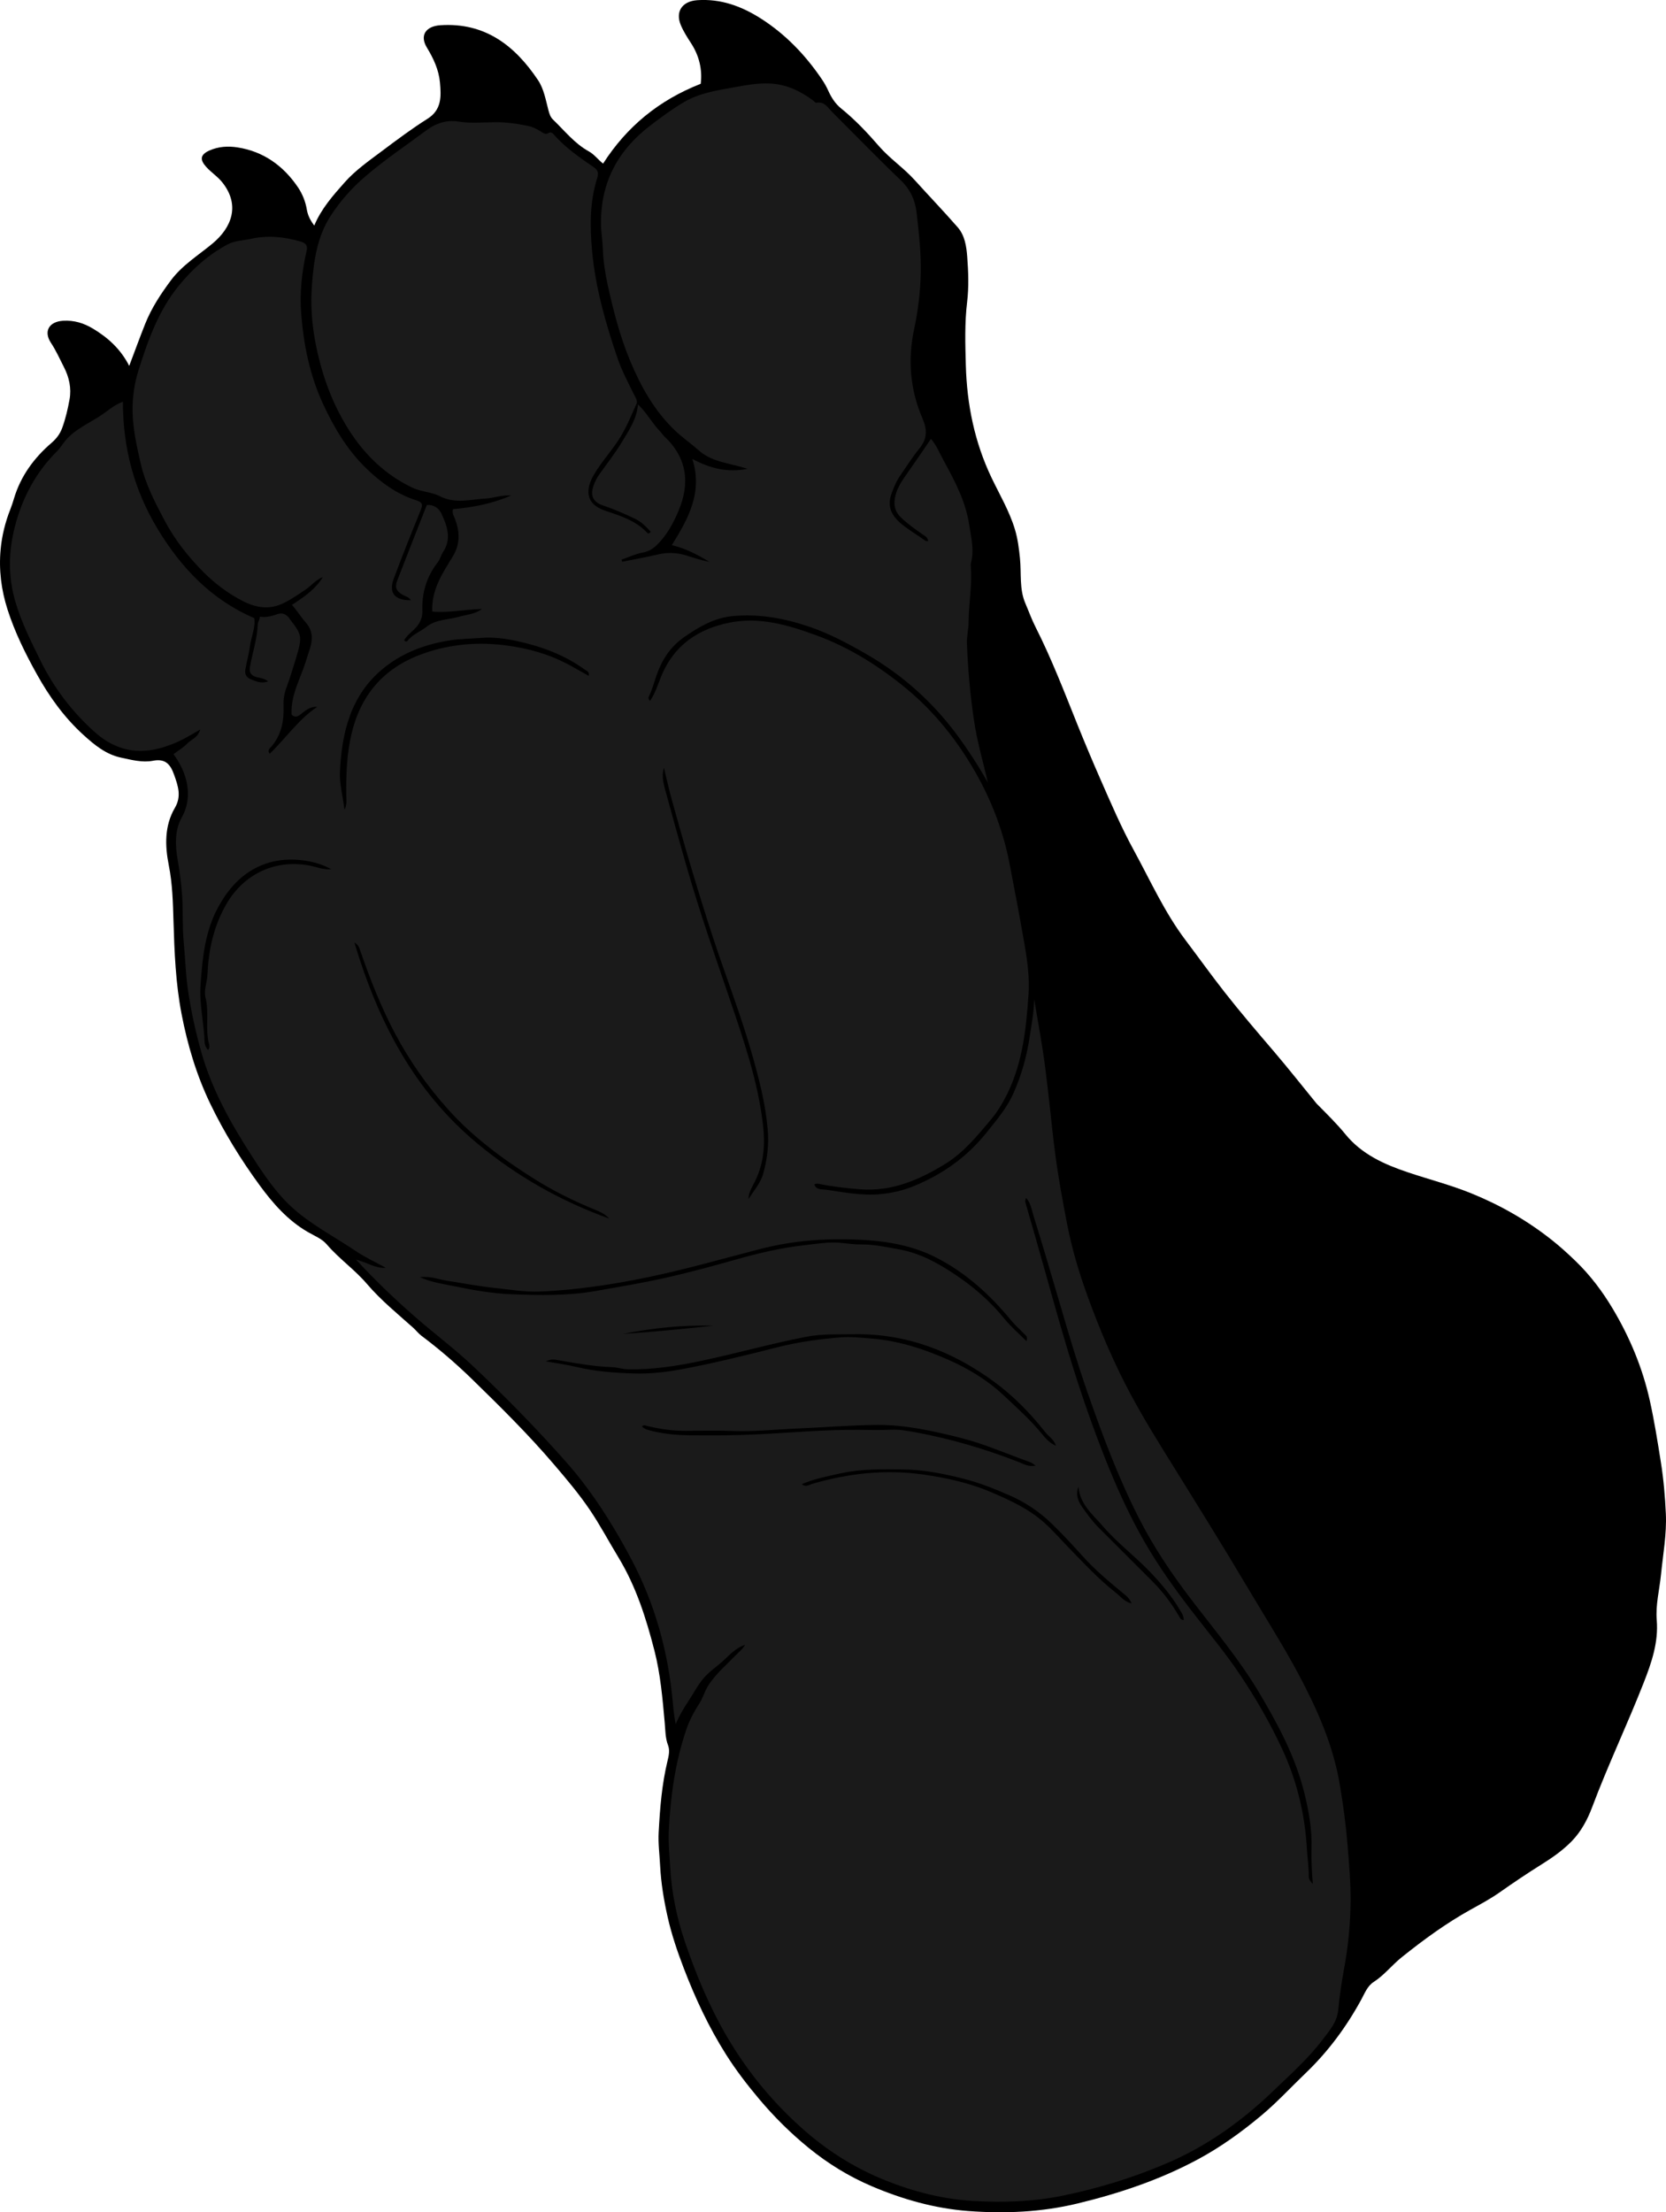 <?xml version="1.0" encoding="utf-8"?>
<!-- Generator: Adobe Illustrator 24.1.2, SVG Export Plug-In . SVG Version: 6.00 Build 0)  -->
<svg version="1.1" id="Layer_1" xmlns="http://www.w3.org/2000/svg" xmlns:xlink="http://www.w3.org/1999/xlink" x="0px" y="0px"
	 width="862.91" height="1145.42" viewBox="0 0 862.91 1145.42" style="enable-background:new 0 0 862.91 1145.42;" xml:space="preserve">
<style type="text/css">
	.st0{fill:#1A1A1A;}
</style>
<g>
	<path d="M66.93,189.44c2.93-7.75,5.48-14.75,8.23-21.67c3.28-8.25,8.1-15.58,13.41-22.69c5.94-7.93,14.25-12.93,21.65-19.12
		c9.66-8.08,14.31-19.59,5.04-31.39c-2.49-3.17-5.81-5.21-8.44-8.14c-2.89-3.22-3.73-6.1,1.59-8.48c4.81-2.15,9.74-2.38,14.53-1.65
		c13.56,2.08,23.92,9.58,31.47,20.79c2.22,3.3,3.83,7.34,4.48,11.25c0.55,3.31,1.9,5.82,3.89,8.44c3.59-8.68,9.72-15.59,15.78-22.41
		c5.57-6.27,12.55-11.11,19.25-16.14c7.7-5.77,15.41-11.58,23.56-16.69c7.52-4.72,7.13-11.68,6.51-18.75
		c-0.58-6.57-3.31-12.46-6.75-18.12c-3.88-6.36-0.6-11.11,6.99-11.61c23.11-1.51,38.59,10.56,50.56,28.45
		c3.02,4.51,3.99,10.28,5.4,15.63c0.48,1.8,1.01,3.48,2.34,4.76c5.95,5.72,11.12,12.35,18.49,16.43c2.98,1.65,4.91,4.39,7.46,6.37
		c12.29-19.18,28.96-32.84,50.57-41.32c0.88-7.21-0.69-14.34-4.97-20.95c-1.95-3.01-3.92-6.07-5.31-9.35
		c-3.02-7.11,0.73-12.44,8.49-12.98c12.17-0.84,22.9,3.1,32.92,9.48c12.82,8.18,23.11,18.92,31.62,31.48
		c1.3,1.92,2.42,3.92,3.35,5.98c1.6,3.52,3.6,6.67,6.61,9.1c7.23,5.83,13.55,12.54,19.63,19.55c5.54,6.39,12.7,11.16,18.39,17.45
		c7.43,8.22,15.1,16.21,22.38,24.55c3.67,4.2,4.51,9.85,4.91,15.12c0.6,7.79,0.9,15.74-0.03,23.46
		c-1.32,10.97-0.98,21.91-0.68,32.82c0.56,20.25,4.48,39.78,13.34,58.31c4.21,8.8,9.25,17.27,12.1,26.73
		c1.48,4.91,2.07,9.85,2.6,14.93c0.8,7.78-0.42,15.85,2.8,23.34c1.74,4.04,3.22,8.21,5.2,12.12c8.34,16.46,14.94,33.66,21.81,50.75
		c3.83,9.51,7.81,18.97,11.94,28.36c5.39,12.26,10.66,24.6,17.09,36.36c8.61,15.75,15.96,32.23,26.85,46.68
		c6.79,9,13.36,18.17,20.31,27.03c8.21,10.47,16.87,20.57,25.52,30.68c7.56,8.85,14.76,18,22.13,27.02
		c0.11,0.13,0.23,0.24,0.35,0.36c5.01,5.06,10.1,10.03,14.62,15.57c8.44,10.34,20.12,15.55,32.37,19.66
		c10.94,3.67,22.12,6.53,32.87,10.9c14.95,6.08,28.71,13.93,41.38,23.93c4.41,3.48,8.59,7.27,12.55,11.1
		c7.52,7.26,13.87,15.65,19.28,24.74c8.84,14.84,15.39,30.59,19.14,47.41c2.34,10.5,4.02,21.15,5.72,31.8
		c1.43,8.95,2.2,17.97,2.61,26.93c0.48,10.47-1.47,20.94-2.51,31.41c-0.78,7.84-2.86,15.64-2.21,23.57
		c0.95,11.53-2.68,22.05-6.75,32.43c-8.49,21.68-18.55,42.71-26.73,64.53c-2.41,6.42-5.75,12.63-10.57,17.56
		c-4.55,4.65-9.93,8.46-15.52,11.94c-7.48,4.66-14.78,9.6-22,14.67c-4.66,3.27-9.73,5.98-14.72,8.74
		c-12.77,7.08-24.47,15.63-35.85,24.75c-5.03,4.04-8.97,9.22-14.45,12.74c-3.29,2.11-4.67,5.89-6.46,9.16
		c-7.69,14.09-17.09,26.82-28.7,37.96c-7.78,7.46-15.09,15.43-23.41,22.33c-10.08,8.37-20.62,16-32.22,22.26
		c-19.8,10.69-40.89,17.75-62.61,23c-18.61,4.5-37.69,5.34-56.62,3.9c-17.25-1.31-33.92-5.99-49.98-12.84
		c-11.85-5.05-22.65-11.71-32.54-19.74c-9.37-7.61-17.95-16.11-25.78-25.4c-6.24-7.41-12.09-15.03-17.26-23.22
		c-8.84-14.01-15.81-28.93-21.73-44.35c-3.38-8.81-6.42-17.76-8.48-26.99c-1.93-8.64-3.36-17.31-3.82-26.22
		c-0.3-5.76-1.07-11.54-0.76-17.31c0.67-12.44,1.65-24.86,4.6-37.03c0.64-2.63,1.26-5.45,0.26-8.05c-1.45-3.77-1.38-7.8-1.72-11.6
		c-1.13-12.58-2.2-25.18-5.33-37.4c-4.3-16.74-9.5-33.16-18.59-48.16c-4.99-8.22-9.48-16.73-14.89-24.73
		c-5.63-8.31-12.07-15.91-18.57-23.52c-13.17-15.43-27.57-29.65-42.06-43.78c-8.35-8.14-17.19-15.8-26.56-22.81
		c-1.59-1.19-2.81-2.84-4.3-4.17c-8.22-7.35-16.76-14.27-24-22.75c-6.29-7.37-14.44-13-20.82-20.47c-2.43-2.84-6.41-4.41-9.79-6.37
		c-10.34-5.99-18.03-14.77-24.93-24.2c-9.74-13.32-18.4-27.35-25.57-42.24c-7.1-14.76-11.74-30.29-14.84-46.38
		c-3.07-15.95-3.71-32-4.19-48.18c-0.28-9.6-0.53-19.31-2.45-28.95c-1.98-9.95-2.27-20.35,3.19-29.65c3.53-6,1.6-11.46-0.44-17.16
		c-1.87-5.21-4.36-8.47-10.93-7.19c-5.46,1.06-11.07-0.45-16.56-1.62c-7.88-1.69-13.83-6.65-19.47-11.78
		c-9.92-9.01-17.65-19.77-24.17-31.51C13.09,338.3,7.7,327.4,3.93,315.67c-3.28-10.2-4.59-20.61-3.61-31.15
		c0.65-7.09,2.38-14.13,5.03-20.83c0.72-1.83,1.32-3.67,1.88-5.55c3.49-11.68,10.38-21.06,19.54-28.92c2.46-2.12,4.34-4.6,5.49-7.78
		c1.73-4.78,2.86-9.7,3.76-14.64c1.05-5.79-0.21-11.48-2.9-16.71c-2.17-4.21-4.06-8.55-6.71-12.55c-4.01-6.05-0.96-11.05,6.33-11.48
		c5.69-0.33,10.71,1.26,15.43,4.09C55.86,174.79,62.43,180.61,66.93,189.44z"/>
</g>
<g>
	<path class="st0" d="M330.43,209.39c4.45,4.11,7.23,9.6,11.44,13.92c0.8,0.82,1.39,1.86,2.23,2.65
		c11.9,11.12,13.37,24.38,7.28,38.69c-2.66,6.25-5.95,12.36-10.93,17.3c-2.18,2.16-4.48,3.58-7.65,4.17
		c-3.71,0.69-7.23,2.36-10.84,3.61c0.1,0.37,0.2,0.74,0.3,1.11c6.14-1.23,12.31-2.28,18.39-3.74c4.99-1.2,9.82-1.05,14.65,0.45
		c4.02,1.25,8,2.59,12.21,3.35c-6.06-3.54-12.13-6.93-19.55-8.65c8.62-13.76,16.13-27.46,10.62-44.65
		c8.9,4.78,18.02,7.26,28.63,5.14c-6.02-1.95-11.67-2.76-17.01-4.73c-3.17-1.17-5.9-2.72-8.44-4.97c-4.08-3.6-8.56-6.68-12.52-10.5
		c-10.44-10.1-17.28-22.42-22.8-35.59c-5.35-12.78-8.77-26.18-11.73-39.65c-1.33-6.04-2.24-12.3-2.47-18.6
		c-0.15-4.27-0.92-8.51-0.96-12.84c-0.19-21.44,8.76-38.08,25.68-50.97c5.65-4.31,11.32-8.51,17.44-12.09
		c7.69-4.5,16.31-5.9,24.9-7.43c6.57-1.17,13.03-2.51,19.84-2.11c8.32,0.48,15.23,3.82,21.73,8.55c0.67,0.48,1.42,1.49,1.97,1.39
		c4.24-0.8,5.94,2.55,8.25,4.86c11.76,11.72,23.32,23.66,35.32,35.13c4.98,4.76,7.59,10.31,8.34,16.84
		c1.2,10.51,2.4,21.02,2.15,31.66c-0.23,9.78-1.43,19.42-3.46,28.93c-3.38,15.85-1.98,31.27,4.35,46
		c2.57,5.99,2.48,10.58-1.59,15.58c-3.52,4.33-6.51,9.11-9.72,13.7c-2.09,2.98-3.49,6.25-4.73,9.7c-1.96,5.46-1.18,10.52,5.44,15.9
		c3.86,3.14,8.16,5.59,12.16,8.51c0.23,0.17,0.63,0.11,1.37,0.21c-0.12-1.93-1.43-2.56-2.72-3.45c-3.93-2.72-7.84-5.47-11.32-8.82
		c-3.59-3.45-3.98-7.35-2.77-11.82c1.15-4.25,3.63-7.72,6.11-11.23c4.06-5.75,7.99-11.59,12.17-17.68c3.03,3.55,4.56,7.6,6.58,11.26
		c5.79,10.54,11.45,21.27,13.25,33.36c0.96,6.43,2.68,12.91,0.91,19.52c-0.21,0.78-0.15,1.66-0.09,2.49
		c0.69,9.48-1.12,18.87-1.15,28.33c-0.01,3.57-1.01,7.17-0.87,10.84c0.51,13.52,1.7,26.94,3.72,40.36
		c1.59,10.56,4.53,20.71,7.16,31.85c-5.1-8.98-10.23-16.93-15.91-24.6c-12.78-17.25-28.34-31.18-46.91-41.89
		c-9.44-5.45-19.02-10.58-29.36-14.14c-13.09-4.5-26.58-6.96-40.39-5.58c-9.33,0.94-17.33,5.63-25,11.02
		c-7.15,5.03-11.36,11.81-14.14,19.74c-1.25,3.57-2.12,7.27-3.86,10.66c-0.4,0.77-0.28,1.62,0.51,2.48
		c2.71-3.84,4.03-8.27,5.73-12.5c6.51-16.14,18.99-24.75,35.54-28.06c15.69-3.14,30.48,1.31,44.87,6.57
		c17.16,6.28,32.58,15.98,46.62,27.56c12.8,10.56,23.42,23.24,32.22,37.33c10.28,16.46,17.56,34.11,21.27,53.28
		c2.75,14.18,5.44,28.38,7.89,42.61c1.43,8.31,2.53,16.73,1.95,25.16c-1.3,18.94-3.33,37.74-12.78,54.84
		c-1.85,3.35-3.88,6.56-6.28,9.43c-7.23,8.62-14.35,17.48-24.08,23.47c-13.4,8.24-27.59,14.37-43.82,13.15
		c-7.04-0.53-14.08-1.32-21.02-2.71c-0.99-0.2-1.96-0.35-2.96,0.15c0.97,3.06,4.08,2.48,5.96,2.75c9.47,1.39,18.97,3.27,28.61,2.29
		c5.72-0.58,11.38-1.88,16.71-4.04c14.95-6.07,27.69-15.04,37.92-27.81c5.19-6.48,10.52-12.7,13.92-20.33
		c4.16-9.36,6.91-19.13,8.42-29.25c0.97-6.48,2.22-12.93,2.33-19.55c2.01,12.3,4.38,24.55,5.89,36.91
		c0.84,6.86,1.65,13.75,2.4,20.63c0.82,7.51,1.6,15.04,2.59,22.54c1.61,12.24,3.83,24.33,6.18,36.43
		c2.45,12.62,6.09,24.91,10.45,36.94c6.4,17.66,13.73,34.95,22.64,51.53c6.48,12.05,13.67,23.67,20.89,35.27
		c13.48,21.67,26.97,43.34,40,65.29c8.65,14.58,17.79,28.9,25.79,43.85c9.65,18.05,17.95,36.65,21.42,57.08
		c1.79,10.56,3.22,21.12,4.09,31.81c0.79,9.73,1.64,19.51,1.54,29.18c-0.12,11.63-1.26,23.32-3.42,34.87
		c-1.29,6.93-2.3,13.97-2.96,20.98c-0.62,6.5-4.6,10.8-8.09,15.42c-7.45,9.84-16.72,18.05-25.57,26.57
		c-16.04,15.43-33.94,28.3-54.51,37.18c-17.71,7.65-36.01,13.27-54.94,17.13c-15.1,3.08-30.31,3.54-45.5,2.7
		c-15.81-0.87-31.15-4.76-45.92-10.68c-15.14-6.07-28.75-14.45-41.14-25.16c-16.44-14.21-30.03-30.6-40.99-49.32
		c-9.12-15.58-16.01-32.16-21.78-49.15c-4.22-12.45-6.84-25.32-7.6-38.61c-0.36-6.28-1-12.58-0.7-18.84
		c0.86-17.8,3.29-35.4,9.06-52.34c1.58-4.65,3.91-9.16,6.62-13.27c1.85-2.81,2.65-5.97,4.34-8.82c3.72-6.26,9.2-10.77,14.11-15.86
		c1.83-1.9,3.96-3.52,5.38-5.93c-4.53,1.5-7.73,4.85-10.95,7.89c-3.38,3.2-7.35,5.71-10.4,9.23c-3.15,3.63-5.3,7.93-7.93,11.91
		c-2.53,3.82-4.88,7.72-6.68,12.11c-0.76-3.83-1.15-7.68-1.5-11.46c-2.4-26.21-9.28-51.09-21.64-74.34
		c-7.58-14.26-16.01-28.04-25.94-40.81c-4.05-5.21-8.48-10.14-12.91-15.04c-13.61-15.07-27.9-29.5-42.63-43.46
		c-9.81-9.29-20.74-17.38-30.9-26.31c-10.2-8.96-20.06-18.31-30.06-29.18c5.88,1.51,10.07,4.69,15.44,4.26
		c-5.21-2.87-10.66-5.37-15.57-8.68c-11.05-7.44-23.06-13.58-32.96-22.56c-8.46-7.68-14.81-17.26-20.98-26.84
		c-10.82-16.79-20.55-34.14-26.04-53.54c-3.04-10.76-5.41-21.64-6.99-32.72c-1.14-8.04-1.36-16.12-2.13-24.16
		c-0.78-8.15-0.27-16.26-0.84-24.35c-0.43-6.06-1.23-12.13-2.27-18.12c-1.34-7.69-1.64-15.52,2.14-22.28
		c6.34-11.35,2.23-23.9-4.32-32.66c2.42-1.83,5.1-3.42,7.19-5.59c1.99-2.06,5.32-2.8,6.68-7.23c-5.3,3.17-9.71,5.71-14.47,7.58
		c-9.03,3.55-18.04,5.01-27.45,1.61c-4.74-1.71-8.93-4.42-12.6-7.69c-11.85-10.57-21.32-23.02-28.34-37.29
		c-4.87-9.89-9.8-19.67-12.94-30.41c-3.82-13.08-3.57-25.85-0.24-38.78c3.85-14.97,10.89-28.21,21.93-39.17
		c1.66-1.64,2.8-3.66,4.29-5.44c5.25-6.24,12.81-9.12,19.25-13.6c3.17-2.21,6.14-4.88,10.5-6.5c-0.03,23.86,5.77,45.71,18,65.92
		c12.2,20.16,27.69,36.47,50.04,46.18c0.72,4.88-1.62,9.65-2.28,14.62c-0.53,4.05-1.68,8.02-2.37,12.06
		c-0.36,2.14,0.51,3.94,2.6,4.81c2.86,1.2,5.74,2.56,9.21,1.18c-1.78-1.33-3.65-1.67-5.58-2.08c-2.68-0.57-4.44-2.08-3.85-5.31
		c1.35-7.42,3.79-14.64,4.1-22.26c0.05-1.2,1.03-2.33,1.05-3.8c3.39,0.54,6.31-0.38,9.06-1.32c2.79-0.95,4.38,0.14,6.05,1.85
		c0.11,0.11,0.1,0.32,0.2,0.45c6.96,9.02,6.97,9.03,2.43,23.72c-1.21,3.93-2.42,7.87-3.87,11.71c-1.19,3.16-1.74,6.32-1.6,9.69
		c0.31,7.59-1,14.74-6.02,20.84c-0.69,0.84-1.82,1.55-1.73,2.9c0.01,0.15,0.14,0.29,0.56,1.13c8.43-8.07,14.92-17.84,24.65-24.29
		c-3.77-0.26-6.21,1.99-8.66,3.91c-1.8,1.41-3.1,1.59-4.63,0.1c-0.56-10.3,4.82-18.94,7.6-28.28c0.61-2.05,1.36-4.05,1.97-6.1
		c1.44-4.83,1.42-9.25-2.29-13.39c-2.49-2.78-4.45-6.07-7.08-9.03c6.09-4.01,12.13-8.05,15.98-14.39c-3.72,1.43-6.03,4.53-9.18,6.64
		c-3.56,2.39-7.11,4.83-10.92,6.73c-7.28,3.62-14.28,2.7-21.54-1.07c-7.6-3.94-14.33-9.02-20.22-14.93
		c-7.9-7.93-14.87-16.8-20.16-26.79c-5.02-9.47-9.94-18.99-12.35-29.56c-1.97-8.66-3.94-17.44-4.16-26.23
		c-0.19-7.27,0.83-14.82,3.07-21.91c4.91-15.58,10.42-31,20.93-43.84c7.05-8.62,15.34-16.06,25.31-21.34
		c3.69-1.95,7.96-1.94,11.94-2.83c8.66-1.95,17.23-1.09,25.79,1.4c3.16,0.92,3.64,2.5,3.06,4.98c-2.47,10.69-3.61,21.57-2.77,32.45
		c1.25,16.12,4.49,31.88,11.34,46.7c5.72,12.37,12.64,23.96,22.54,33.49c7.44,7.16,15.72,13.18,25.65,16.33
		c3.54,1.12,3.45,2.46,2.29,5.31c-4.76,11.72-9.51,23.45-13.9,35.32c-2.73,7.38,0.56,11.26,8.85,11.12
		c-0.88-1.6-2.61-1.92-3.99-2.69c-3.48-1.94-4.45-3.85-3.02-7.54c5.03-13.02,10.17-26,15.3-39.06c3.65-0.3,6.28,1.68,7.63,4.56
		c2.96,6.37,5.27,12.96,0.8,19.76c-1.08,1.65-1.53,3.74-2.72,5.27c-5.83,7.5-8.37,15.88-8.01,25.38c0.13,3.46-1.44,6.7-4.1,9.27
		c-1.9,1.83-4.04,3.47-5.36,5.83c0.57,0.58,1.28,0.89,1.75,0.27c2.58-3.39,6.66-4.74,9.87-7.29c4.84-3.87,11.13-3.58,16.76-5.19
		c4.01-1.15,8.35-1.29,11.93-4.04c-8.65,0.18-17.22,2.12-25.72,1.33c-0.53-11.36,5.38-19.87,10.63-28.54
		c3.88-6.41,3.65-12.74,1.17-19.37c-0.57-1.52-1.72-2.88-1.06-5.1c10.2-0.89,20.38-2.84,30.05-7.05c-4.51-0.43-8.75,1.3-13.17,1.55
		c-7.9,0.45-15.76,2.85-23.6-1.16c-4.49-2.29-9.87-2.31-14.53-4.55c-13.97-6.73-24.59-17.02-32.82-30.03
		c-8.92-14.09-14.26-29.44-17.33-45.8c-1.8-9.56-2.37-19.13-1.68-28.68c0.9-12.48,2.57-25.01,9.56-35.91
		c5.02-7.81,11.12-14.69,18.25-20.77c10.17-8.69,21.26-16.15,31.97-24.09c4.34-3.22,10-5.17,16.09-4.18
		c6.26,1.02,12.63,0.38,18.95,0.33c5.83-0.05,11.49,0.74,17.17,1.94c2.53,0.54,4.68,1.64,6.73,2.97c1.21,0.78,2.37,1.57,3.62,0.8
		c1.73-1.07,2.51,0.19,3.32,1.09c5.9,6.6,13.12,11.56,20.34,16.52c1.97,1.35,2.65,2.87,1.81,5.49c-3.94,12.32-3.86,24.86-2.71,37.7
		c1.73,19.2,7,37.41,13.13,55.49c2.24,6.59,5.5,12.69,8.55,18.9c0.72,1.46,1.82,2.8,1.48,4.61c-2.66,5.79-4.99,11.7-8.32,17.22
		c-4.18,6.93-9.81,12.8-13.88,19.77c-4.08,6.97-5.08,15.02,5.98,18.7c7.73,2.57,15.76,5.06,21.64,11.38
		c0.53,0.57,1.18,0.29,1.83-0.55c-2.46-2.6-4.83-5.15-8.29-6.78c-5.36-2.53-10.74-4.93-16.37-6.8c-5.25-1.74-6.84-5.2-4.96-10.36
		c0.73-2.01,1.68-3.93,2.94-5.7c4-5.63,8.3-11.08,11.84-16.98C325.83,222.72,329.9,216.77,330.43,209.39z M531.48,620.25
		c-0.68,1.35-0.44,2.08-0.2,2.91c3.42,11.83,6.83,23.66,10.14,35.51c7.2,25.79,14.45,51.54,23.55,76.74
		c7.94,22.01,16.66,43.69,28.47,63.99c7.06,12.12,15.22,23.49,23.75,34.58c8.33,10.83,17.14,21.3,24.78,32.65
		c8.29,12.31,15.67,25.09,21.98,38.58c7.79,16.67,11.94,34.05,12.98,52.34c0.26,4.6,1.01,9.19,0.95,13.84
		c-0.02,1.61,0.93,2.83,2.1,4.02c-0.53-6.3-0.84-12.54-0.67-18.79c0.26-9.47-1.39-18.73-3.61-27.86
		c-4.61-18.95-13.72-35.94-23.6-52.52c-10.23-17.17-23.12-32.43-35.21-48.27c-10-13.11-19.2-26.74-26.73-41.46
		c-10.83-21.15-19.11-43.33-26.92-65.71c-5.19-14.89-9.67-30.01-14.09-45.15c-4.55-15.6-9.2-31.18-13.99-46.7
		C534.28,626.03,533.84,622.81,531.48,620.25z M217.54,661.29c6.21,2.73,11.9,3.43,17.47,4.59c10,2.08,20.12,3.87,30.25,4.24
		c14.38,0.54,28.81,0.83,43.16-1.69c12.13-2.13,24.26-4.15,36.28-6.84c12.02-2.69,23.9-5.92,35.75-9.27
		c12.02-3.39,24.19-6.33,36.59-7.67c6.04-0.65,12.2-1.78,18.29-1.18c3.61,0.36,7.2,0.89,10.85,0.85c6.8-0.06,13.41,1.43,20.04,2.65
		c10.24,1.9,19.22,6.8,27.75,12.43c9.83,6.48,18.72,14.08,26.2,23.31c3.34,4.12,7.45,7.62,11.47,11.67
		c0.95-2.55-0.62-3.15-1.43-4.02c-2.03-2.2-4.37-4.14-6.26-6.45c-11.03-13.43-23.63-24.97-39.25-32.91
		c-11.66-5.92-24.33-8.24-37.12-9.01c-18.03-1.08-35.97,0.08-53.63,4.63c-10.33,2.67-20.62,5.48-30.95,8.17
		c-18.13,4.72-36.38,8.75-54.98,11.29c-9.66,1.32-19.32,2.3-29.03,2.64c-7.41,0.26-14.79-1.08-22.17-1.82
		c-8.52-0.86-16.9-2.51-25.33-3.81C227.22,662.43,223.04,660.57,217.54,661.29z M282.67,704.83c6.16,1.11,11.2,1.78,16.12,2.95
		c9.68,2.3,19.57,3.03,29.4,3.33c8.02,0.25,16.21-0.6,24.12-2.05c17.09-3.15,33.98-7.37,50.83-11.63c10.39-2.63,21-4.06,31.63-4.97
		c5.72-0.49,11.53,0.12,17.34,0.63c13.68,1.2,26.41,5.35,38.78,10.79c10.61,4.66,20.43,10.55,29.03,18.62
		c6.77,6.36,13.66,12.51,19.58,19.71c2.05,2.49,4.28,5.04,7.45,6.34c-1-3.25-3.85-4.88-5.75-7.29c-7.64-9.7-16.33-18.54-26.18-25.77
		c-21.46-15.75-45.39-25.13-72.55-24.69c-8.29,0.13-16.62-0.28-24.79,1.3c-18.21,3.51-36.07,8.58-54.2,12.42
		c-12.59,2.67-25.28,4.71-38.26,4.42c-2.87-0.07-5.5-1.03-8.33-1.12c-9.4-0.3-18.63-1.99-27.87-3.62
		C287.22,703.85,285.47,703.53,282.67,704.83z M178.45,419.2c1.4-2.86,0.92-5.06,0.9-7.17c-0.11-11.09,0.23-22.05,2.94-32.96
		c5.09-20.49,17.59-33.93,37.29-40.8c14.08-4.91,28.57-6.04,43.38-3.99c10.69,1.48,20.91,4.28,30.49,9.27
		c3.83,2,7.57,4.19,11.48,6.37c0.47-2.15-0.95-2.46-2-3.22c-10.6-7.66-22.55-12.07-35.21-14.8c-5.98-1.29-12.24-2.12-18.11-1.65
		c-5.69,0.46-11.47,0.45-17.21,1.39c-12.67,2.08-24.27,6.51-34.06,14.57c-16.71,13.76-21.35,33.08-22.27,53.5
		C175.8,405.84,177.52,412.05,178.45,419.2z M387.68,620.8c2.72-4.32,6.24-8.18,7.62-13.12c2.07-7.42,3.01-14.82,2.34-22.76
		c-1.1-13.08-4.29-25.57-7.82-38.05c-4.21-14.86-9.37-29.41-14.53-43.96c-6.32-17.8-11.93-35.84-17.35-53.93
		c-3.48-11.63-6.76-23.32-10-35.01c-1.51-5.44-2.71-10.96-4.05-16.45c-1.52,4.95,0.17,9.63,1.37,14.02
		c5.75,21.04,11.51,42.09,18.24,62.85c4.66,14.37,9.62,28.65,14.48,42.96c7.23,21.3,14.62,42.51,17.22,65.1
		c1.15,9.97,0.49,19.32-3.77,28.41C389.93,614.06,387.74,616.98,387.68,620.8z M536.44,758.82c-1.39-0.9-2.02-1.49-2.76-1.75
		c-12.08-4.25-23.8-9.54-36.26-12.66c-14.22-3.55-28.48-6.77-43.3-6.65c-13.59,0.1-27.11,1.26-40.66,1.82
		c-11.42,0.47-22.83,1.74-34.31,1.29c-8.15-0.32-16.32-0.08-24.49-0.06c-6.47,0.02-12.81-0.97-19.08-2.4
		c-1.1-0.25-2.07-0.98-3.08,0.17c0.87,0.8,1.8,1.37,2.96,1.7c6.85,1.98,13.99,2.71,20.97,2.82c12.09,0.19,24.2,0.1,36.33-0.49
		c17.36-0.85,34.72-2.48,52.14-2.32c5.5,0.05,11,0.21,16.49-0.06c4.37-0.21,8.65,0.59,12.8,1.35c18.46,3.37,36.38,8.71,53.87,15.55
		C530.35,758.05,532.74,759.55,536.44,758.82z M315.58,630.94c-2.12-2.38-4.96-3.64-7.74-4.77c-10.88-4.43-21.41-9.68-31.29-15.91
		c-16.18-10.2-31.54-21.48-44.48-35.91c-10.89-12.14-20.1-25.32-27.66-39.64c-7.22-13.7-12.85-28.13-17.91-42.77
		c-0.46-1.33-0.72-2.64-2.96-3.96c12.3,40.89,30.87,76.78,63.64,104.01C267.67,609.03,290.54,621.91,315.58,630.94z M171.58,450.08
		c-8.53-4.98-21.92-6.45-31.91-3.56c-12.45,3.61-20.56,12.08-26.56,22.96c-6.94,12.6-8.29,26.53-9.24,40.55
		c-0.68,10,1.78,19.74,2.13,29.65c0.05,1.41,0.75,2.8,1.72,3.97c0.8-0.89,0.85-1.98,0.6-2.89c-2.19-7.94,0.14-16.2-1.86-24.18
		c-0.99-3.93,0.79-7.85,0.97-11.81c0.6-12.96,3.18-25.25,9.87-36.76c8.98-15.44,25.12-23.29,43.19-19.84
		C163.8,448.82,167.02,450.29,171.58,450.08z M415.3,768.43c2.02,1.69,3.64,0.37,5.27-0.11c18.91-5.57,38.19-7.67,57.73-4.87
		c11.85,1.7,23.62,4.26,34.73,8.98c9.86,4.19,19.54,8.56,27.77,15.88c4.61,4.1,8.55,8.68,12.8,13.05
		c7.83,8.05,15.49,16.32,24.35,23.28c2.4,1.89,4.39,4.67,8.1,5.52c-0.96-2.63-2.74-3.95-4.34-5.27
		c-7.29-6.02-14.56-12.08-20.87-19.1c-5.22-5.8-10.51-11.53-16.12-16.95c-6.34-6.13-13.61-11.01-21.65-14.55
		c-7.96-3.5-16.06-6.72-24.54-8.83c-9.91-2.47-19.89-4.48-30.15-4.64c-11.09-0.18-22.21-0.37-33.13,2.03
		C428.57,764.32,421.81,765.62,415.3,768.43z M558.63,769.69c-1.61,3.97-0.32,7.38,1.76,10.39c2.62,3.78,5.34,7.52,8.62,10.8
		c9.19,9.15,18.32,18.36,27.53,27.5c5.54,5.5,10.22,11.64,14.11,18.38c0.56,0.97,0.92,1.93,2.47,2.03c0.01-2.24-1.12-3.76-1.98-5.23
		c-4.29-7.27-9.71-13.71-15.52-19.77c-7.8-8.14-16.94-14.94-24.3-23.51C566.06,784.15,559.22,778.84,558.63,769.69z M369.41,686.4
		c-15.76-0.52-31.33,1.22-46.79,4.2C338.26,689.65,353.83,688.01,369.41,686.4z"/>
</g>
</svg>
